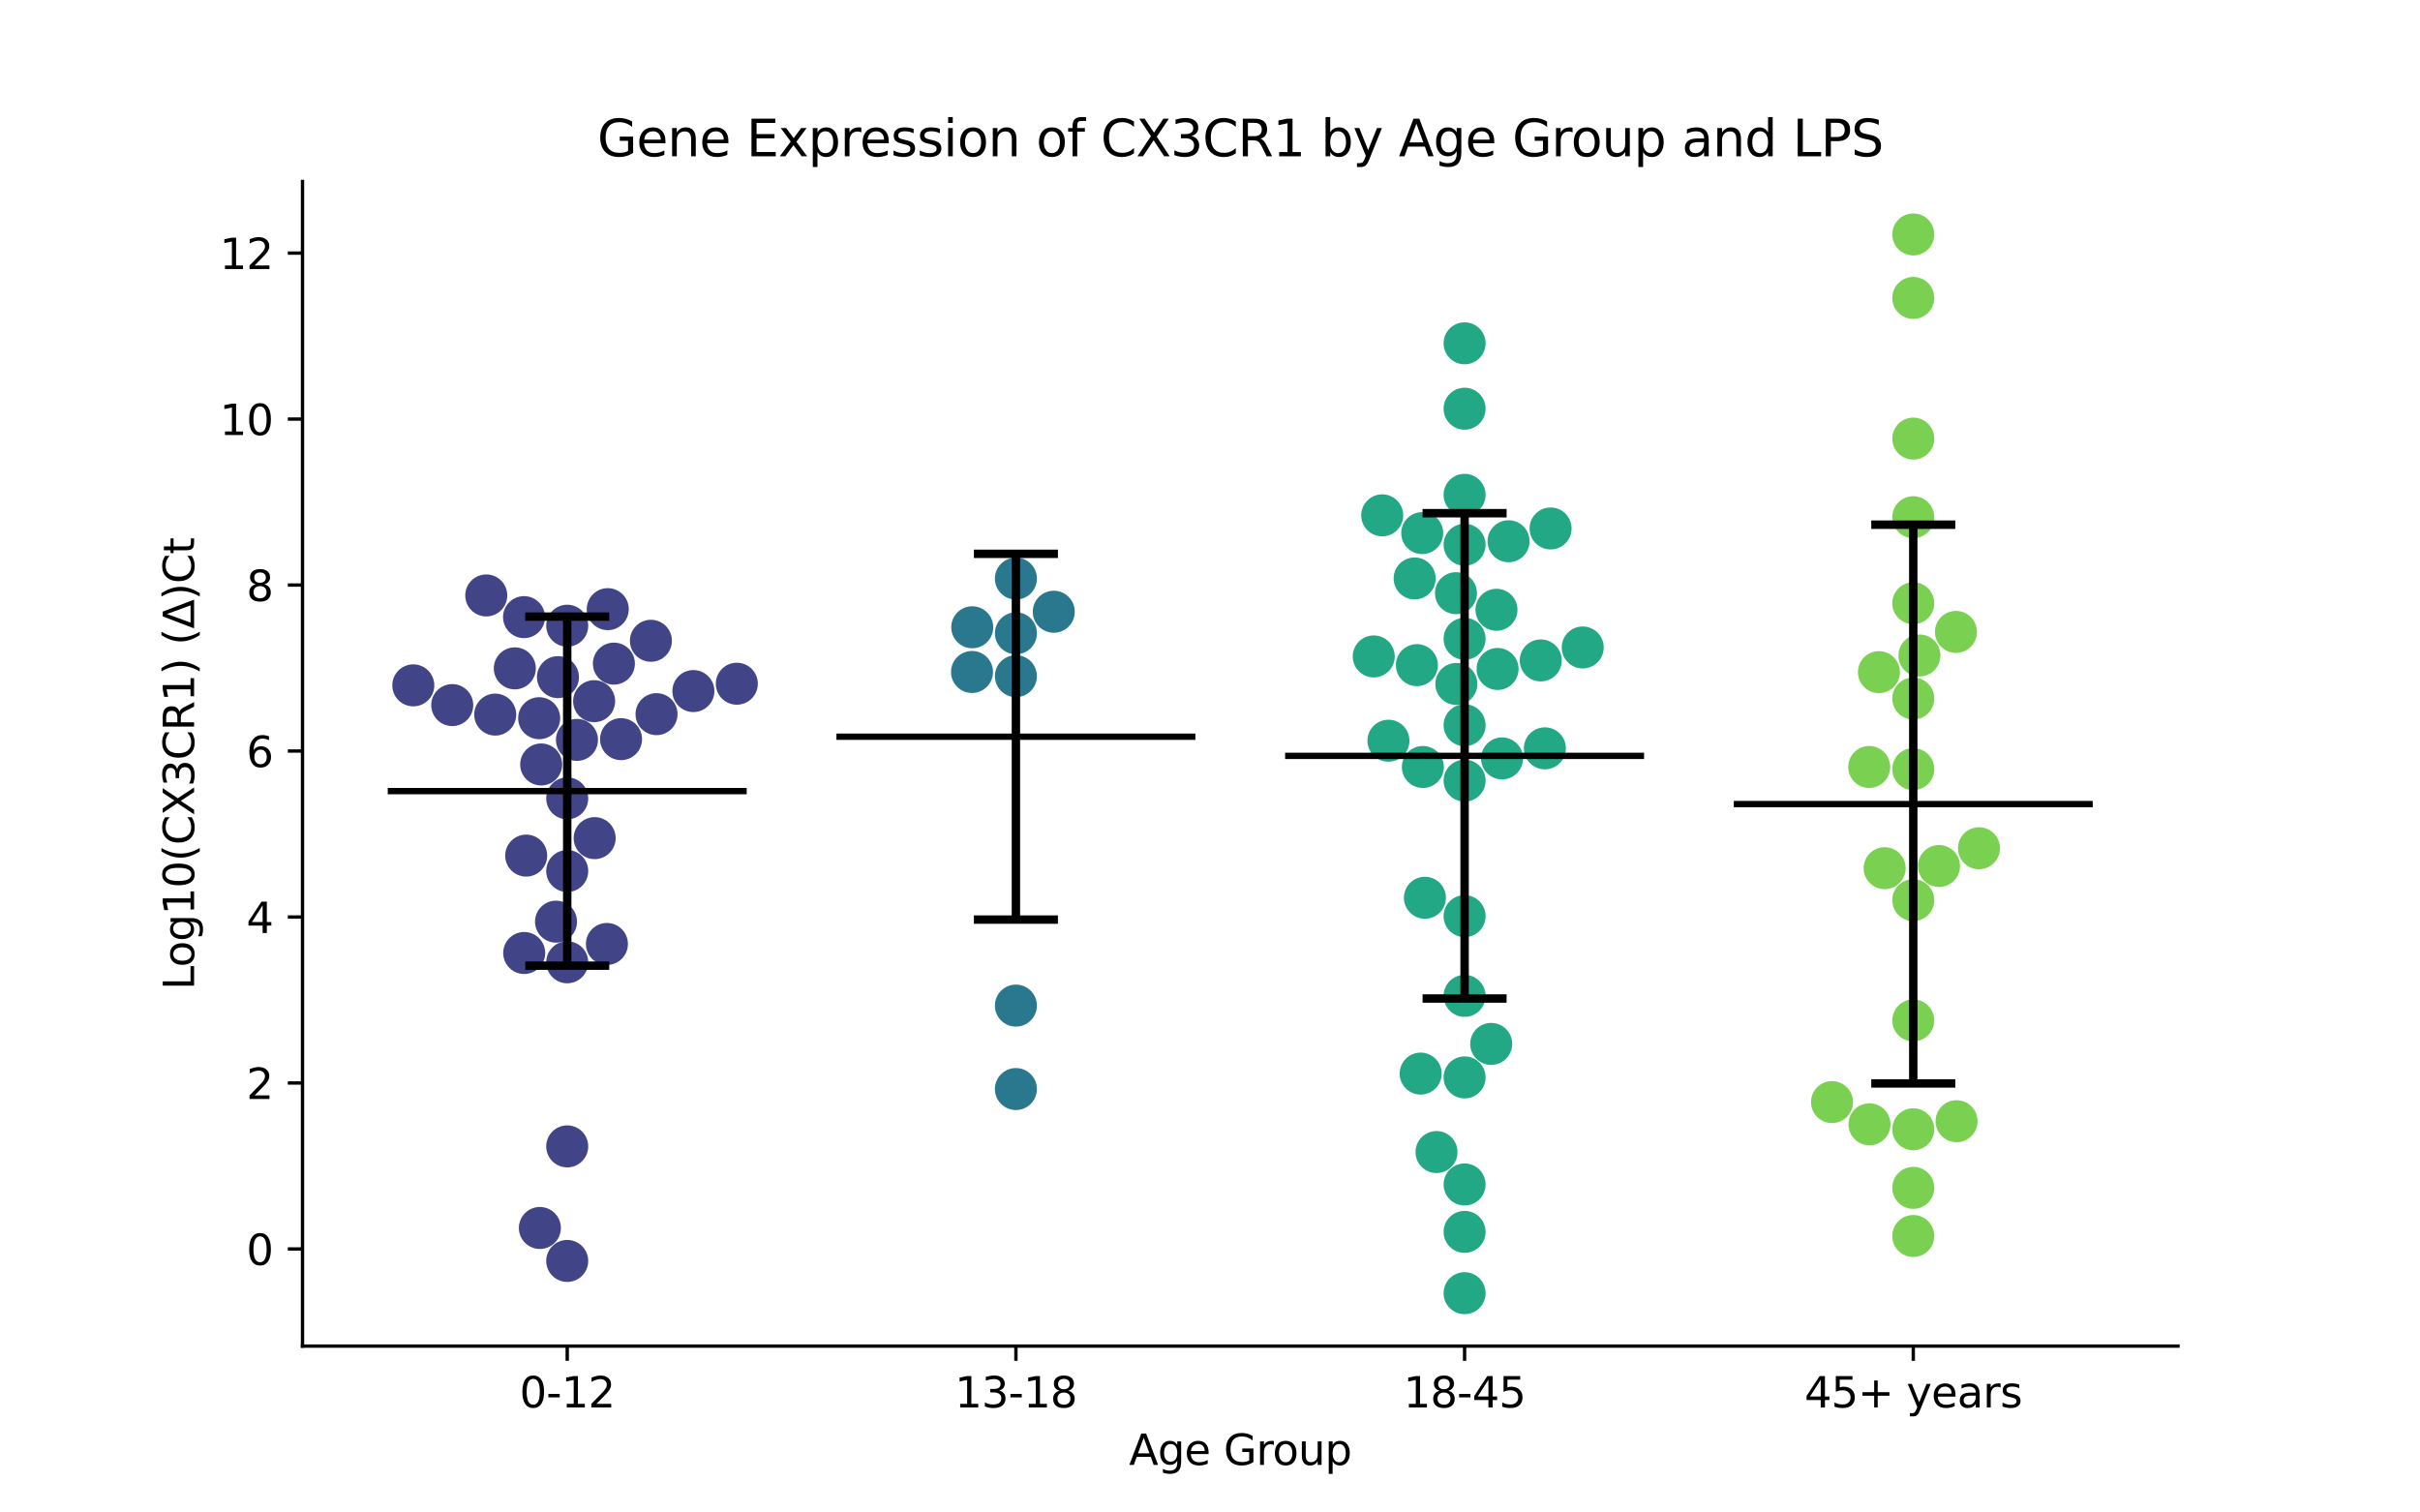 <?xml version="1.0" encoding="utf-8" standalone="no"?>
<!DOCTYPE svg PUBLIC "-//W3C//DTD SVG 1.1//EN"
  "http://www.w3.org/Graphics/SVG/1.1/DTD/svg11.dtd">
<svg xmlns:xlink="http://www.w3.org/1999/xlink" width="576pt" height="360pt" viewBox="0 0 576 360" xmlns="http://www.w3.org/2000/svg" version="1.1">
 <defs>
  <style type="text/css">*{stroke-linejoin: round; stroke-linecap: butt}</style>
 </defs>
 <g id="figure_1">
  <g id="patch_1">
   <path d="M 0 360 
L 576 360 
L 576 0 
L 0 0 
z
" style="fill: #ffffff"/>
  </g>
  <g id="axes_1">
   <g id="patch_2">
    <path d="M 72 320.4 
L 518.4 320.4 
L 518.4 43.2 
L 72 43.2 
z
" style="fill: #ffffff"/>
   </g>
   <g id="PathCollection_1">
    <defs>
     <path id="C0_0_439ceee283" d="M 0 5 
C 1.326 5 2.598 4.473 3.536 3.536 
C 4.473 2.598 5 1.326 5 -0 
C 5 -1.326 4.473 -2.598 3.536 -3.536 
C 2.598 -4.473 1.326 -5 0 -5 
C -1.326 -5 -2.598 -4.473 -3.536 -3.536 
C -4.473 -2.598 -5 -1.326 -5 0 
C -5 1.326 -4.473 2.598 -3.536 3.536 
C -2.598 4.473 -1.326 5 0 5 
z
"/>
    </defs>
    <g clip-path="url(#p9e5237458e)">
     <use xlink:href="#C0_0_439ceee283" x="154.928" y="152.516" style="fill: #414487"/>
    </g>
    <g clip-path="url(#p9e5237458e)">
     <use xlink:href="#C0_0_439ceee283" x="132.344" y="219.371" style="fill: #414487"/>
    </g>
    <g clip-path="url(#p9e5237458e)">
     <use xlink:href="#C0_0_439ceee283" x="124.769" y="226.831" style="fill: #414487"/>
    </g>
    <g clip-path="url(#p9e5237458e)">
     <use xlink:href="#C0_0_439ceee283" x="125.242" y="203.65" style="fill: #414487"/>
    </g>
    <g clip-path="url(#p9e5237458e)">
     <use xlink:href="#C0_0_439ceee283" x="165.037" y="164.488" style="fill: #414487"/>
    </g>
    <g clip-path="url(#p9e5237458e)">
     <use xlink:href="#C0_0_439ceee283" x="135.009" y="229.044" style="fill: #414487"/>
    </g>
    <g clip-path="url(#p9e5237458e)">
     <use xlink:href="#C0_0_439ceee283" x="144.457" y="224.682" style="fill: #414487"/>
    </g>
    <g clip-path="url(#p9e5237458e)">
     <use xlink:href="#C0_0_439ceee283" x="98.372" y="163.128" style="fill: #414487"/>
    </g>
    <g clip-path="url(#p9e5237458e)">
     <use xlink:href="#C0_0_439ceee283" x="175.375" y="162.738" style="fill: #414487"/>
    </g>
    <g clip-path="url(#p9e5237458e)">
     <use xlink:href="#C0_0_439ceee283" x="141.414" y="166.895" style="fill: #414487"/>
    </g>
    <g clip-path="url(#p9e5237458e)">
     <use xlink:href="#C0_0_439ceee283" x="137.325" y="176.106" style="fill: #414487"/>
    </g>
    <g clip-path="url(#p9e5237458e)">
     <use xlink:href="#C0_0_439ceee283" x="128.331" y="170.946" style="fill: #414487"/>
    </g>
    <g clip-path="url(#p9e5237458e)">
     <use xlink:href="#C0_0_439ceee283" x="128.5" y="292.28" style="fill: #414487"/>
    </g>
    <g clip-path="url(#p9e5237458e)">
     <use xlink:href="#C0_0_439ceee283" x="135.009" y="300.127" style="fill: #414487"/>
    </g>
    <g clip-path="url(#p9e5237458e)">
     <use xlink:href="#C0_0_439ceee283" x="146.117" y="157.954" style="fill: #414487"/>
    </g>
    <g clip-path="url(#p9e5237458e)">
     <use xlink:href="#C0_0_439ceee283" x="135.009" y="207.321" style="fill: #414487"/>
    </g>
    <g clip-path="url(#p9e5237458e)">
     <use xlink:href="#C0_0_439ceee283" x="135.009" y="272.862" style="fill: #414487"/>
    </g>
    <g clip-path="url(#p9e5237458e)">
     <use xlink:href="#C0_0_439ceee283" x="144.658" y="144.989" style="fill: #414487"/>
    </g>
    <g clip-path="url(#p9e5237458e)">
     <use xlink:href="#C0_0_439ceee283" x="141.539" y="199.49" style="fill: #414487"/>
    </g>
    <g clip-path="url(#p9e5237458e)">
     <use xlink:href="#C0_0_439ceee283" x="107.641" y="167.826" style="fill: #414487"/>
    </g>
    <g clip-path="url(#p9e5237458e)">
     <use xlink:href="#C0_0_439ceee283" x="156.264" y="169.982" style="fill: #414487"/>
    </g>
    <g clip-path="url(#p9e5237458e)">
     <use xlink:href="#C0_0_439ceee283" x="128.809" y="181.955" style="fill: #414487"/>
    </g>
    <g clip-path="url(#p9e5237458e)">
     <use xlink:href="#C0_0_439ceee283" x="147.823" y="175.931" style="fill: #414487"/>
    </g>
    <g clip-path="url(#p9e5237458e)">
     <use xlink:href="#C0_0_439ceee283" x="122.535" y="159.084" style="fill: #414487"/>
    </g>
    <g clip-path="url(#p9e5237458e)">
     <use xlink:href="#C0_0_439ceee283" x="135.009" y="190.025" style="fill: #414487"/>
    </g>
    <g clip-path="url(#p9e5237458e)">
     <use xlink:href="#C0_0_439ceee283" x="117.87" y="170.087" style="fill: #414487"/>
    </g>
    <g clip-path="url(#p9e5237458e)">
     <use xlink:href="#C0_0_439ceee283" x="132.804" y="161.172" style="fill: #414487"/>
    </g>
    <g clip-path="url(#p9e5237458e)">
     <use xlink:href="#C0_0_439ceee283" x="135.009" y="148.931" style="fill: #414487"/>
    </g>
    <g clip-path="url(#p9e5237458e)">
     <use xlink:href="#C0_0_439ceee283" x="115.737" y="141.726" style="fill: #414487"/>
    </g>
    <g clip-path="url(#p9e5237458e)">
     <use xlink:href="#C0_0_439ceee283" x="124.73" y="146.888" style="fill: #414487"/>
    </g>
   </g>
   <g id="PathCollection_2">
    <defs>
     <path id="C1_0_369e3fd4de" d="M 0 5 
C 1.326 5 2.598 4.473 3.536 3.536 
C 4.473 2.598 5 1.326 5 -0 
C 5 -1.326 4.473 -2.598 3.536 -3.536 
C 2.598 -4.473 1.326 -5 0 -5 
C -1.326 -5 -2.598 -4.473 -3.536 -3.536 
C -4.473 -2.598 -5 -1.326 -5 0 
C -5 1.326 -4.473 2.598 -3.536 3.536 
C -2.598 4.473 -1.326 5 0 5 
z
"/>
    </defs>
    <g clip-path="url(#p9e5237458e)">
     <use xlink:href="#C1_0_369e3fd4de" x="231.411" y="149.303" style="fill: #2a788e"/>
    </g>
    <g clip-path="url(#p9e5237458e)">
     <use xlink:href="#C1_0_369e3fd4de" x="241.803" y="137.713" style="fill: #2a788e"/>
    </g>
    <g clip-path="url(#p9e5237458e)">
     <use xlink:href="#C1_0_369e3fd4de" x="241.803" y="259.215" style="fill: #2a788e"/>
    </g>
    <g clip-path="url(#p9e5237458e)">
     <use xlink:href="#C1_0_369e3fd4de" x="241.803" y="160.94" style="fill: #2a788e"/>
    </g>
    <g clip-path="url(#p9e5237458e)">
     <use xlink:href="#C1_0_369e3fd4de" x="241.803" y="150.737" style="fill: #2a788e"/>
    </g>
    <g clip-path="url(#p9e5237458e)">
     <use xlink:href="#C1_0_369e3fd4de" x="241.803" y="239.353" style="fill: #2a788e"/>
    </g>
    <g clip-path="url(#p9e5237458e)">
     <use xlink:href="#C1_0_369e3fd4de" x="250.816" y="145.608" style="fill: #2a788e"/>
    </g>
    <g clip-path="url(#p9e5237458e)">
     <use xlink:href="#C1_0_369e3fd4de" x="231.355" y="159.94" style="fill: #2a788e"/>
    </g>
   </g>
   <g id="PathCollection_3">
    <defs>
     <path id="C2_0_2efb77dbdf" d="M 0 5 
C 1.326 5 2.598 4.473 3.536 3.536 
C 4.473 2.598 5 1.326 5 -0 
C 5 -1.326 4.473 -2.598 3.536 -3.536 
C 2.598 -4.473 1.326 -5 0 -5 
C -1.326 -5 -2.598 -4.473 -3.536 -3.536 
C -4.473 -2.598 -5 -1.326 -5 0 
C -5 1.326 -4.473 2.598 -3.536 3.536 
C -2.598 4.473 -1.326 5 0 5 
z
"/>
    </defs>
    <g clip-path="url(#p9e5237458e)">
     <use xlink:href="#C2_0_2efb77dbdf" x="338.509" y="126.885" style="fill: #22a884"/>
    </g>
    <g clip-path="url(#p9e5237458e)">
     <use xlink:href="#C2_0_2efb77dbdf" x="326.974" y="156.241" style="fill: #22a884"/>
    </g>
    <g clip-path="url(#p9e5237458e)">
     <use xlink:href="#C2_0_2efb77dbdf" x="367.705" y="178.119" style="fill: #22a884"/>
    </g>
    <g clip-path="url(#p9e5237458e)">
     <use xlink:href="#C2_0_2efb77dbdf" x="359.061" y="128.825" style="fill: #22a884"/>
    </g>
    <g clip-path="url(#p9e5237458e)">
     <use xlink:href="#C2_0_2efb77dbdf" x="348.597" y="218.06" style="fill: #22a884"/>
    </g>
    <g clip-path="url(#p9e5237458e)">
     <use xlink:href="#C2_0_2efb77dbdf" x="348.597" y="117.777" style="fill: #22a884"/>
    </g>
    <g clip-path="url(#p9e5237458e)">
     <use xlink:href="#C2_0_2efb77dbdf" x="354.929" y="248.47" style="fill: #22a884"/>
    </g>
    <g clip-path="url(#p9e5237458e)">
     <use xlink:href="#C2_0_2efb77dbdf" x="339.152" y="213.691" style="fill: #22a884"/>
    </g>
    <g clip-path="url(#p9e5237458e)">
     <use xlink:href="#C2_0_2efb77dbdf" x="356.188" y="145.139" style="fill: #22a884"/>
    </g>
    <g clip-path="url(#p9e5237458e)">
     <use xlink:href="#C2_0_2efb77dbdf" x="338.665" y="182.558" style="fill: #22a884"/>
    </g>
    <g clip-path="url(#p9e5237458e)">
     <use xlink:href="#C2_0_2efb77dbdf" x="336.708" y="137.684" style="fill: #22a884"/>
    </g>
    <g clip-path="url(#p9e5237458e)">
     <use xlink:href="#C2_0_2efb77dbdf" x="330.473" y="176.303" style="fill: #22a884"/>
    </g>
    <g clip-path="url(#p9e5237458e)">
     <use xlink:href="#C2_0_2efb77dbdf" x="376.715" y="154.11" style="fill: #22a884"/>
    </g>
    <g clip-path="url(#p9e5237458e)">
     <use xlink:href="#C2_0_2efb77dbdf" x="348.597" y="172.615" style="fill: #22a884"/>
    </g>
    <g clip-path="url(#p9e5237458e)">
     <use xlink:href="#C2_0_2efb77dbdf" x="348.597" y="307.8" style="fill: #22a884"/>
    </g>
    <g clip-path="url(#p9e5237458e)">
     <use xlink:href="#C2_0_2efb77dbdf" x="348.597" y="256.447" style="fill: #22a884"/>
    </g>
    <g clip-path="url(#p9e5237458e)">
     <use xlink:href="#C2_0_2efb77dbdf" x="348.597" y="81.716" style="fill: #22a884"/>
    </g>
    <g clip-path="url(#p9e5237458e)">
     <use xlink:href="#C2_0_2efb77dbdf" x="337.245" y="158.316" style="fill: #22a884"/>
    </g>
    <g clip-path="url(#p9e5237458e)">
     <use xlink:href="#C2_0_2efb77dbdf" x="348.597" y="152.048" style="fill: #22a884"/>
    </g>
    <g clip-path="url(#p9e5237458e)">
     <use xlink:href="#C2_0_2efb77dbdf" x="357.511" y="180.518" style="fill: #22a884"/>
    </g>
    <g clip-path="url(#p9e5237458e)">
     <use xlink:href="#C2_0_2efb77dbdf" x="338.141" y="255.534" style="fill: #22a884"/>
    </g>
    <g clip-path="url(#p9e5237458e)">
     <use xlink:href="#C2_0_2efb77dbdf" x="348.597" y="293.209" style="fill: #22a884"/>
    </g>
    <g clip-path="url(#p9e5237458e)">
     <use xlink:href="#C2_0_2efb77dbdf" x="328.991" y="122.662" style="fill: #22a884"/>
    </g>
    <g clip-path="url(#p9e5237458e)">
     <use xlink:href="#C2_0_2efb77dbdf" x="346.635" y="162.791" style="fill: #22a884"/>
    </g>
    <g clip-path="url(#p9e5237458e)">
     <use xlink:href="#C2_0_2efb77dbdf" x="348.597" y="237.036" style="fill: #22a884"/>
    </g>
    <g clip-path="url(#p9e5237458e)">
     <use xlink:href="#C2_0_2efb77dbdf" x="348.597" y="281.925" style="fill: #22a884"/>
    </g>
    <g clip-path="url(#p9e5237458e)">
     <use xlink:href="#C2_0_2efb77dbdf" x="348.597" y="185.803" style="fill: #22a884"/>
    </g>
    <g clip-path="url(#p9e5237458e)">
     <use xlink:href="#C2_0_2efb77dbdf" x="348.597" y="97.282" style="fill: #22a884"/>
    </g>
    <g clip-path="url(#p9e5237458e)">
     <use xlink:href="#C2_0_2efb77dbdf" x="366.727" y="157.194" style="fill: #22a884"/>
    </g>
    <g clip-path="url(#p9e5237458e)">
     <use xlink:href="#C2_0_2efb77dbdf" x="356.446" y="159.226" style="fill: #22a884"/>
    </g>
    <g clip-path="url(#p9e5237458e)">
     <use xlink:href="#C2_0_2efb77dbdf" x="369.064" y="125.785" style="fill: #22a884"/>
    </g>
    <g clip-path="url(#p9e5237458e)">
     <use xlink:href="#C2_0_2efb77dbdf" x="348.597" y="129.659" style="fill: #22a884"/>
    </g>
    <g clip-path="url(#p9e5237458e)">
     <use xlink:href="#C2_0_2efb77dbdf" x="346.543" y="141.187" style="fill: #22a884"/>
    </g>
    <g clip-path="url(#p9e5237458e)">
     <use xlink:href="#C2_0_2efb77dbdf" x="341.914" y="274.212" style="fill: #22a884"/>
    </g>
   </g>
   <g id="PathCollection_4">
    <defs>
     <path id="C3_0_097ae4e216" d="M 0 5 
C 1.326 5 2.598 4.473 3.536 3.536 
C 4.473 2.598 5 1.326 5 -0 
C 5 -1.326 4.473 -2.598 3.536 -3.536 
C 2.598 -4.473 1.326 -5 0 -5 
C -1.326 -5 -2.598 -4.473 -3.536 -3.536 
C -4.473 -2.598 -5 -1.326 -5 0 
C -5 1.326 -4.473 2.598 -3.536 3.536 
C -2.598 4.473 -1.326 5 0 5 
z
"/>
    </defs>
    <g clip-path="url(#p9e5237458e)">
     <use xlink:href="#C3_0_097ae4e216" x="456.856" y="156.017" style="fill: #7ad151"/>
    </g>
    <g clip-path="url(#p9e5237458e)">
     <use xlink:href="#C3_0_097ae4e216" x="455.391" y="55.8" style="fill: #7ad151"/>
    </g>
    <g clip-path="url(#p9e5237458e)">
     <use xlink:href="#C3_0_097ae4e216" x="447.218" y="159.984" style="fill: #7ad151"/>
    </g>
    <g clip-path="url(#p9e5237458e)">
     <use xlink:href="#C3_0_097ae4e216" x="455.391" y="214.255" style="fill: #7ad151"/>
    </g>
    <g clip-path="url(#p9e5237458e)">
     <use xlink:href="#C3_0_097ae4e216" x="455.391" y="294.191" style="fill: #7ad151"/>
    </g>
    <g clip-path="url(#p9e5237458e)">
     <use xlink:href="#C3_0_097ae4e216" x="461.514" y="206.131" style="fill: #7ad151"/>
    </g>
    <g clip-path="url(#p9e5237458e)">
     <use xlink:href="#C3_0_097ae4e216" x="455.391" y="104.396" style="fill: #7ad151"/>
    </g>
    <g clip-path="url(#p9e5237458e)">
     <use xlink:href="#C3_0_097ae4e216" x="455.391" y="123.101" style="fill: #7ad151"/>
    </g>
    <g clip-path="url(#p9e5237458e)">
     <use xlink:href="#C3_0_097ae4e216" x="455.391" y="166.262" style="fill: #7ad151"/>
    </g>
    <g clip-path="url(#p9e5237458e)">
     <use xlink:href="#C3_0_097ae4e216" x="455.391" y="268.786" style="fill: #7ad151"/>
    </g>
    <g clip-path="url(#p9e5237458e)">
     <use xlink:href="#C3_0_097ae4e216" x="455.391" y="282.733" style="fill: #7ad151"/>
    </g>
    <g clip-path="url(#p9e5237458e)">
     <use xlink:href="#C3_0_097ae4e216" x="444.965" y="267.605" style="fill: #7ad151"/>
    </g>
    <g clip-path="url(#p9e5237458e)">
     <use xlink:href="#C3_0_097ae4e216" x="465.549" y="150.408" style="fill: #7ad151"/>
    </g>
    <g clip-path="url(#p9e5237458e)">
     <use xlink:href="#C3_0_097ae4e216" x="455.391" y="143.579" style="fill: #7ad151"/>
    </g>
    <g clip-path="url(#p9e5237458e)">
     <use xlink:href="#C3_0_097ae4e216" x="448.577" y="206.648" style="fill: #7ad151"/>
    </g>
    <g clip-path="url(#p9e5237458e)">
     <use xlink:href="#C3_0_097ae4e216" x="465.697" y="266.87" style="fill: #7ad151"/>
    </g>
    <g clip-path="url(#p9e5237458e)">
     <use xlink:href="#C3_0_097ae4e216" x="455.391" y="183.067" style="fill: #7ad151"/>
    </g>
    <g clip-path="url(#p9e5237458e)">
     <use xlink:href="#C3_0_097ae4e216" x="471.028" y="201.9" style="fill: #7ad151"/>
    </g>
    <g clip-path="url(#p9e5237458e)">
     <use xlink:href="#C3_0_097ae4e216" x="455.391" y="70.913" style="fill: #7ad151"/>
    </g>
    <g clip-path="url(#p9e5237458e)">
     <use xlink:href="#C3_0_097ae4e216" x="455.391" y="242.884" style="fill: #7ad151"/>
    </g>
    <g clip-path="url(#p9e5237458e)">
     <use xlink:href="#C3_0_097ae4e216" x="444.905" y="182.552" style="fill: #7ad151"/>
    </g>
    <g clip-path="url(#p9e5237458e)">
     <use xlink:href="#C3_0_097ae4e216" x="436.051" y="262.32" style="fill: #7ad151"/>
    </g>
   </g>
   <g id="matplotlib.axis_1">
    <g id="xtick_1">
     <g id="line2d_1">
      <defs>
       <path id="mb404d2fc47" d="M 0 0 
L 0 3.5 
" style="stroke: #000000; stroke-width: 0.8"/>
      </defs>
      <g>
       <use xlink:href="#mb404d2fc47" x="135.009" y="320.4" style="stroke: #000000; stroke-width: 0.8"/>
      </g>
     </g>
     <g id="text_1">
      <!-- 0-12 -->
      <g transform="translate(123.661 334.998) scale(0.1 -0.1)">
       <defs>
        <path id="DejaVuSans-30" d="M 2034 4250 
Q 1547 4250 1301 3770 
Q 1056 3291 1056 2328 
Q 1056 1369 1301 889 
Q 1547 409 2034 409 
Q 2525 409 2770 889 
Q 3016 1369 3016 2328 
Q 3016 3291 2770 3770 
Q 2525 4250 2034 4250 
z
M 2034 4750 
Q 2819 4750 3233 4129 
Q 3647 3509 3647 2328 
Q 3647 1150 3233 529 
Q 2819 -91 2034 -91 
Q 1250 -91 836 529 
Q 422 1150 422 2328 
Q 422 3509 836 4129 
Q 1250 4750 2034 4750 
z
" transform="scale(0.016)"/>
        <path id="DejaVuSans-2d" d="M 313 2009 
L 1997 2009 
L 1997 1497 
L 313 1497 
L 313 2009 
z
" transform="scale(0.016)"/>
        <path id="DejaVuSans-31" d="M 794 531 
L 1825 531 
L 1825 4091 
L 703 3866 
L 703 4441 
L 1819 4666 
L 2450 4666 
L 2450 531 
L 3481 531 
L 3481 0 
L 794 0 
L 794 531 
z
" transform="scale(0.016)"/>
        <path id="DejaVuSans-32" d="M 1228 531 
L 3431 531 
L 3431 0 
L 469 0 
L 469 531 
Q 828 903 1448 1529 
Q 2069 2156 2228 2338 
Q 2531 2678 2651 2914 
Q 2772 3150 2772 3378 
Q 2772 3750 2511 3984 
Q 2250 4219 1831 4219 
Q 1534 4219 1204 4116 
Q 875 4013 500 3803 
L 500 4441 
Q 881 4594 1212 4672 
Q 1544 4750 1819 4750 
Q 2544 4750 2975 4387 
Q 3406 4025 3406 3419 
Q 3406 3131 3298 2873 
Q 3191 2616 2906 2266 
Q 2828 2175 2409 1742 
Q 1991 1309 1228 531 
z
" transform="scale(0.016)"/>
       </defs>
       <use xlink:href="#DejaVuSans-30"/>
       <use xlink:href="#DejaVuSans-2d" x="63.623"/>
       <use xlink:href="#DejaVuSans-31" x="99.707"/>
       <use xlink:href="#DejaVuSans-32" x="163.33"/>
      </g>
     </g>
    </g>
    <g id="xtick_2">
     <g id="line2d_2">
      <g>
       <use xlink:href="#mb404d2fc47" x="241.803" y="320.4" style="stroke: #000000; stroke-width: 0.8"/>
      </g>
     </g>
     <g id="text_2">
      <!-- 13-18 -->
      <g transform="translate(227.274 334.998) scale(0.1 -0.1)">
       <defs>
        <path id="DejaVuSans-33" d="M 2597 2516 
Q 3050 2419 3304 2112 
Q 3559 1806 3559 1356 
Q 3559 666 3084 287 
Q 2609 -91 1734 -91 
Q 1441 -91 1130 -33 
Q 819 25 488 141 
L 488 750 
Q 750 597 1062 519 
Q 1375 441 1716 441 
Q 2309 441 2620 675 
Q 2931 909 2931 1356 
Q 2931 1769 2642 2001 
Q 2353 2234 1838 2234 
L 1294 2234 
L 1294 2753 
L 1863 2753 
Q 2328 2753 2575 2939 
Q 2822 3125 2822 3475 
Q 2822 3834 2567 4026 
Q 2313 4219 1838 4219 
Q 1578 4219 1281 4162 
Q 984 4106 628 3988 
L 628 4550 
Q 988 4650 1302 4700 
Q 1616 4750 1894 4750 
Q 2613 4750 3031 4423 
Q 3450 4097 3450 3541 
Q 3450 3153 3228 2886 
Q 3006 2619 2597 2516 
z
" transform="scale(0.016)"/>
        <path id="DejaVuSans-38" d="M 2034 2216 
Q 1584 2216 1326 1975 
Q 1069 1734 1069 1313 
Q 1069 891 1326 650 
Q 1584 409 2034 409 
Q 2484 409 2743 651 
Q 3003 894 3003 1313 
Q 3003 1734 2745 1975 
Q 2488 2216 2034 2216 
z
M 1403 2484 
Q 997 2584 770 2862 
Q 544 3141 544 3541 
Q 544 4100 942 4425 
Q 1341 4750 2034 4750 
Q 2731 4750 3128 4425 
Q 3525 4100 3525 3541 
Q 3525 3141 3298 2862 
Q 3072 2584 2669 2484 
Q 3125 2378 3379 2068 
Q 3634 1759 3634 1313 
Q 3634 634 3220 271 
Q 2806 -91 2034 -91 
Q 1263 -91 848 271 
Q 434 634 434 1313 
Q 434 1759 690 2068 
Q 947 2378 1403 2484 
z
M 1172 3481 
Q 1172 3119 1398 2916 
Q 1625 2713 2034 2713 
Q 2441 2713 2670 2916 
Q 2900 3119 2900 3481 
Q 2900 3844 2670 4047 
Q 2441 4250 2034 4250 
Q 1625 4250 1398 4047 
Q 1172 3844 1172 3481 
z
" transform="scale(0.016)"/>
       </defs>
       <use xlink:href="#DejaVuSans-31"/>
       <use xlink:href="#DejaVuSans-33" x="63.623"/>
       <use xlink:href="#DejaVuSans-2d" x="127.246"/>
       <use xlink:href="#DejaVuSans-31" x="163.33"/>
       <use xlink:href="#DejaVuSans-38" x="226.953"/>
      </g>
     </g>
    </g>
    <g id="xtick_3">
     <g id="line2d_3">
      <g>
       <use xlink:href="#mb404d2fc47" x="348.597" y="320.4" style="stroke: #000000; stroke-width: 0.8"/>
      </g>
     </g>
     <g id="text_3">
      <!-- 18-45 -->
      <g transform="translate(334.068 334.998) scale(0.1 -0.1)">
       <defs>
        <path id="DejaVuSans-34" d="M 2419 4116 
L 825 1625 
L 2419 1625 
L 2419 4116 
z
M 2253 4666 
L 3047 4666 
L 3047 1625 
L 3713 1625 
L 3713 1100 
L 3047 1100 
L 3047 0 
L 2419 0 
L 2419 1100 
L 313 1100 
L 313 1709 
L 2253 4666 
z
" transform="scale(0.016)"/>
        <path id="DejaVuSans-35" d="M 691 4666 
L 3169 4666 
L 3169 4134 
L 1269 4134 
L 1269 2991 
Q 1406 3038 1543 3061 
Q 1681 3084 1819 3084 
Q 2600 3084 3056 2656 
Q 3513 2228 3513 1497 
Q 3513 744 3044 326 
Q 2575 -91 1722 -91 
Q 1428 -91 1123 -41 
Q 819 9 494 109 
L 494 744 
Q 775 591 1075 516 
Q 1375 441 1709 441 
Q 2250 441 2565 725 
Q 2881 1009 2881 1497 
Q 2881 1984 2565 2268 
Q 2250 2553 1709 2553 
Q 1456 2553 1204 2497 
Q 953 2441 691 2322 
L 691 4666 
z
" transform="scale(0.016)"/>
       </defs>
       <use xlink:href="#DejaVuSans-31"/>
       <use xlink:href="#DejaVuSans-38" x="63.623"/>
       <use xlink:href="#DejaVuSans-2d" x="127.246"/>
       <use xlink:href="#DejaVuSans-34" x="163.33"/>
       <use xlink:href="#DejaVuSans-35" x="226.953"/>
      </g>
     </g>
    </g>
    <g id="xtick_4">
     <g id="line2d_4">
      <g>
       <use xlink:href="#mb404d2fc47" x="455.391" y="320.4" style="stroke: #000000; stroke-width: 0.8"/>
      </g>
     </g>
     <g id="text_4">
      <!-- 45+ years -->
      <g transform="translate(429.49 334.998) scale(0.1 -0.1)">
       <defs>
        <path id="DejaVuSans-2b" d="M 2944 4013 
L 2944 2272 
L 4684 2272 
L 4684 1741 
L 2944 1741 
L 2944 0 
L 2419 0 
L 2419 1741 
L 678 1741 
L 678 2272 
L 2419 2272 
L 2419 4013 
L 2944 4013 
z
" transform="scale(0.016)"/>
        <path id="DejaVuSans-20" transform="scale(0.016)"/>
        <path id="DejaVuSans-79" d="M 2059 -325 
Q 1816 -950 1584 -1140 
Q 1353 -1331 966 -1331 
L 506 -1331 
L 506 -850 
L 844 -850 
Q 1081 -850 1212 -737 
Q 1344 -625 1503 -206 
L 1606 56 
L 191 3500 
L 800 3500 
L 1894 763 
L 2988 3500 
L 3597 3500 
L 2059 -325 
z
" transform="scale(0.016)"/>
        <path id="DejaVuSans-65" d="M 3597 1894 
L 3597 1613 
L 953 1613 
Q 991 1019 1311 708 
Q 1631 397 2203 397 
Q 2534 397 2845 478 
Q 3156 559 3463 722 
L 3463 178 
Q 3153 47 2828 -22 
Q 2503 -91 2169 -91 
Q 1331 -91 842 396 
Q 353 884 353 1716 
Q 353 2575 817 3079 
Q 1281 3584 2069 3584 
Q 2775 3584 3186 3129 
Q 3597 2675 3597 1894 
z
M 3022 2063 
Q 3016 2534 2758 2815 
Q 2500 3097 2075 3097 
Q 1594 3097 1305 2825 
Q 1016 2553 972 2059 
L 3022 2063 
z
" transform="scale(0.016)"/>
        <path id="DejaVuSans-61" d="M 2194 1759 
Q 1497 1759 1228 1600 
Q 959 1441 959 1056 
Q 959 750 1161 570 
Q 1363 391 1709 391 
Q 2188 391 2477 730 
Q 2766 1069 2766 1631 
L 2766 1759 
L 2194 1759 
z
M 3341 1997 
L 3341 0 
L 2766 0 
L 2766 531 
Q 2569 213 2275 61 
Q 1981 -91 1556 -91 
Q 1019 -91 701 211 
Q 384 513 384 1019 
Q 384 1609 779 1909 
Q 1175 2209 1959 2209 
L 2766 2209 
L 2766 2266 
Q 2766 2663 2505 2880 
Q 2244 3097 1772 3097 
Q 1472 3097 1187 3025 
Q 903 2953 641 2809 
L 641 3341 
Q 956 3463 1253 3523 
Q 1550 3584 1831 3584 
Q 2591 3584 2966 3190 
Q 3341 2797 3341 1997 
z
" transform="scale(0.016)"/>
        <path id="DejaVuSans-72" d="M 2631 2963 
Q 2534 3019 2420 3045 
Q 2306 3072 2169 3072 
Q 1681 3072 1420 2755 
Q 1159 2438 1159 1844 
L 1159 0 
L 581 0 
L 581 3500 
L 1159 3500 
L 1159 2956 
Q 1341 3275 1631 3429 
Q 1922 3584 2338 3584 
Q 2397 3584 2469 3576 
Q 2541 3569 2628 3553 
L 2631 2963 
z
" transform="scale(0.016)"/>
        <path id="DejaVuSans-73" d="M 2834 3397 
L 2834 2853 
Q 2591 2978 2328 3040 
Q 2066 3103 1784 3103 
Q 1356 3103 1142 2972 
Q 928 2841 928 2578 
Q 928 2378 1081 2264 
Q 1234 2150 1697 2047 
L 1894 2003 
Q 2506 1872 2764 1633 
Q 3022 1394 3022 966 
Q 3022 478 2636 193 
Q 2250 -91 1575 -91 
Q 1294 -91 989 -36 
Q 684 19 347 128 
L 347 722 
Q 666 556 975 473 
Q 1284 391 1588 391 
Q 1994 391 2212 530 
Q 2431 669 2431 922 
Q 2431 1156 2273 1281 
Q 2116 1406 1581 1522 
L 1381 1569 
Q 847 1681 609 1914 
Q 372 2147 372 2553 
Q 372 3047 722 3315 
Q 1072 3584 1716 3584 
Q 2034 3584 2315 3537 
Q 2597 3491 2834 3397 
z
" transform="scale(0.016)"/>
       </defs>
       <use xlink:href="#DejaVuSans-34"/>
       <use xlink:href="#DejaVuSans-35" x="63.623"/>
       <use xlink:href="#DejaVuSans-2b" x="127.246"/>
       <use xlink:href="#DejaVuSans-20" x="211.035"/>
       <use xlink:href="#DejaVuSans-79" x="242.822"/>
       <use xlink:href="#DejaVuSans-65" x="302.002"/>
       <use xlink:href="#DejaVuSans-61" x="363.525"/>
       <use xlink:href="#DejaVuSans-72" x="424.805"/>
       <use xlink:href="#DejaVuSans-73" x="465.918"/>
      </g>
     </g>
    </g>
    <g id="text_5">
     <!-- Age Group -->
     <g transform="translate(268.72 348.677) scale(0.1 -0.1)">
      <defs>
       <path id="DejaVuSans-41" d="M 2188 4044 
L 1331 1722 
L 3047 1722 
L 2188 4044 
z
M 1831 4666 
L 2547 4666 
L 4325 0 
L 3669 0 
L 3244 1197 
L 1141 1197 
L 716 0 
L 50 0 
L 1831 4666 
z
" transform="scale(0.016)"/>
       <path id="DejaVuSans-67" d="M 2906 1791 
Q 2906 2416 2648 2759 
Q 2391 3103 1925 3103 
Q 1463 3103 1205 2759 
Q 947 2416 947 1791 
Q 947 1169 1205 825 
Q 1463 481 1925 481 
Q 2391 481 2648 825 
Q 2906 1169 2906 1791 
z
M 3481 434 
Q 3481 -459 3084 -895 
Q 2688 -1331 1869 -1331 
Q 1566 -1331 1297 -1286 
Q 1028 -1241 775 -1147 
L 775 -588 
Q 1028 -725 1275 -790 
Q 1522 -856 1778 -856 
Q 2344 -856 2625 -561 
Q 2906 -266 2906 331 
L 2906 616 
Q 2728 306 2450 153 
Q 2172 0 1784 0 
Q 1141 0 747 490 
Q 353 981 353 1791 
Q 353 2603 747 3093 
Q 1141 3584 1784 3584 
Q 2172 3584 2450 3431 
Q 2728 3278 2906 2969 
L 2906 3500 
L 3481 3500 
L 3481 434 
z
" transform="scale(0.016)"/>
       <path id="DejaVuSans-47" d="M 3809 666 
L 3809 1919 
L 2778 1919 
L 2778 2438 
L 4434 2438 
L 4434 434 
Q 4069 175 3628 42 
Q 3188 -91 2688 -91 
Q 1594 -91 976 548 
Q 359 1188 359 2328 
Q 359 3472 976 4111 
Q 1594 4750 2688 4750 
Q 3144 4750 3555 4637 
Q 3966 4525 4313 4306 
L 4313 3634 
Q 3963 3931 3569 4081 
Q 3175 4231 2741 4231 
Q 1884 4231 1454 3753 
Q 1025 3275 1025 2328 
Q 1025 1384 1454 906 
Q 1884 428 2741 428 
Q 3075 428 3337 486 
Q 3600 544 3809 666 
z
" transform="scale(0.016)"/>
       <path id="DejaVuSans-6f" d="M 1959 3097 
Q 1497 3097 1228 2736 
Q 959 2375 959 1747 
Q 959 1119 1226 758 
Q 1494 397 1959 397 
Q 2419 397 2687 759 
Q 2956 1122 2956 1747 
Q 2956 2369 2687 2733 
Q 2419 3097 1959 3097 
z
M 1959 3584 
Q 2709 3584 3137 3096 
Q 3566 2609 3566 1747 
Q 3566 888 3137 398 
Q 2709 -91 1959 -91 
Q 1206 -91 779 398 
Q 353 888 353 1747 
Q 353 2609 779 3096 
Q 1206 3584 1959 3584 
z
" transform="scale(0.016)"/>
       <path id="DejaVuSans-75" d="M 544 1381 
L 544 3500 
L 1119 3500 
L 1119 1403 
Q 1119 906 1312 657 
Q 1506 409 1894 409 
Q 2359 409 2629 706 
Q 2900 1003 2900 1516 
L 2900 3500 
L 3475 3500 
L 3475 0 
L 2900 0 
L 2900 538 
Q 2691 219 2414 64 
Q 2138 -91 1772 -91 
Q 1169 -91 856 284 
Q 544 659 544 1381 
z
M 1991 3584 
L 1991 3584 
z
" transform="scale(0.016)"/>
       <path id="DejaVuSans-70" d="M 1159 525 
L 1159 -1331 
L 581 -1331 
L 581 3500 
L 1159 3500 
L 1159 2969 
Q 1341 3281 1617 3432 
Q 1894 3584 2278 3584 
Q 2916 3584 3314 3078 
Q 3713 2572 3713 1747 
Q 3713 922 3314 415 
Q 2916 -91 2278 -91 
Q 1894 -91 1617 61 
Q 1341 213 1159 525 
z
M 3116 1747 
Q 3116 2381 2855 2742 
Q 2594 3103 2138 3103 
Q 1681 3103 1420 2742 
Q 1159 2381 1159 1747 
Q 1159 1113 1420 752 
Q 1681 391 2138 391 
Q 2594 391 2855 752 
Q 3116 1113 3116 1747 
z
" transform="scale(0.016)"/>
      </defs>
      <use xlink:href="#DejaVuSans-41"/>
      <use xlink:href="#DejaVuSans-67" x="68.408"/>
      <use xlink:href="#DejaVuSans-65" x="131.885"/>
      <use xlink:href="#DejaVuSans-20" x="193.408"/>
      <use xlink:href="#DejaVuSans-47" x="225.195"/>
      <use xlink:href="#DejaVuSans-72" x="302.686"/>
      <use xlink:href="#DejaVuSans-6f" x="341.549"/>
      <use xlink:href="#DejaVuSans-75" x="402.73"/>
      <use xlink:href="#DejaVuSans-70" x="466.109"/>
     </g>
    </g>
   </g>
   <g id="matplotlib.axis_2">
    <g id="ytick_1">
     <g id="line2d_5">
      <defs>
       <path id="m788c11201f" d="M 0 0 
L -3.5 0 
" style="stroke: #000000; stroke-width: 0.8"/>
      </defs>
      <g>
       <use xlink:href="#m788c11201f" x="72" y="297.283" style="stroke: #000000; stroke-width: 0.8"/>
      </g>
     </g>
     <g id="text_6">
      <!-- 0 -->
      <g transform="translate(58.638 301.082) scale(0.1 -0.1)">
       <use xlink:href="#DejaVuSans-30"/>
      </g>
     </g>
    </g>
    <g id="ytick_2">
     <g id="line2d_6">
      <g>
       <use xlink:href="#m788c11201f" x="72" y="257.776" style="stroke: #000000; stroke-width: 0.8"/>
      </g>
     </g>
     <g id="text_7">
      <!-- 2 -->
      <g transform="translate(58.638 261.575) scale(0.1 -0.1)">
       <use xlink:href="#DejaVuSans-32"/>
      </g>
     </g>
    </g>
    <g id="ytick_3">
     <g id="line2d_7">
      <g>
       <use xlink:href="#m788c11201f" x="72" y="218.268" style="stroke: #000000; stroke-width: 0.8"/>
      </g>
     </g>
     <g id="text_8">
      <!-- 4 -->
      <g transform="translate(58.638 222.068) scale(0.1 -0.1)">
       <use xlink:href="#DejaVuSans-34"/>
      </g>
     </g>
    </g>
    <g id="ytick_4">
     <g id="line2d_8">
      <g>
       <use xlink:href="#m788c11201f" x="72" y="178.761" style="stroke: #000000; stroke-width: 0.8"/>
      </g>
     </g>
     <g id="text_9">
      <!-- 6 -->
      <g transform="translate(58.638 182.56) scale(0.1 -0.1)">
       <defs>
        <path id="DejaVuSans-36" d="M 2113 2584 
Q 1688 2584 1439 2293 
Q 1191 2003 1191 1497 
Q 1191 994 1439 701 
Q 1688 409 2113 409 
Q 2538 409 2786 701 
Q 3034 994 3034 1497 
Q 3034 2003 2786 2293 
Q 2538 2584 2113 2584 
z
M 3366 4563 
L 3366 3988 
Q 3128 4100 2886 4159 
Q 2644 4219 2406 4219 
Q 1781 4219 1451 3797 
Q 1122 3375 1075 2522 
Q 1259 2794 1537 2939 
Q 1816 3084 2150 3084 
Q 2853 3084 3261 2657 
Q 3669 2231 3669 1497 
Q 3669 778 3244 343 
Q 2819 -91 2113 -91 
Q 1303 -91 875 529 
Q 447 1150 447 2328 
Q 447 3434 972 4092 
Q 1497 4750 2381 4750 
Q 2619 4750 2861 4703 
Q 3103 4656 3366 4563 
z
" transform="scale(0.016)"/>
       </defs>
       <use xlink:href="#DejaVuSans-36"/>
      </g>
     </g>
    </g>
    <g id="ytick_5">
     <g id="line2d_9">
      <g>
       <use xlink:href="#m788c11201f" x="72" y="139.254" style="stroke: #000000; stroke-width: 0.8"/>
      </g>
     </g>
     <g id="text_10">
      <!-- 8 -->
      <g transform="translate(58.638 143.053) scale(0.1 -0.1)">
       <use xlink:href="#DejaVuSans-38"/>
      </g>
     </g>
    </g>
    <g id="ytick_6">
     <g id="line2d_10">
      <g>
       <use xlink:href="#m788c11201f" x="72" y="99.747" style="stroke: #000000; stroke-width: 0.8"/>
      </g>
     </g>
     <g id="text_11">
      <!-- 10 -->
      <g transform="translate(52.275 103.546) scale(0.1 -0.1)">
       <use xlink:href="#DejaVuSans-31"/>
       <use xlink:href="#DejaVuSans-30" x="63.623"/>
      </g>
     </g>
    </g>
    <g id="ytick_7">
     <g id="line2d_11">
      <g>
       <use xlink:href="#m788c11201f" x="72" y="60.24" style="stroke: #000000; stroke-width: 0.8"/>
      </g>
     </g>
     <g id="text_12">
      <!-- 12 -->
      <g transform="translate(52.275 64.039) scale(0.1 -0.1)">
       <use xlink:href="#DejaVuSans-31"/>
       <use xlink:href="#DejaVuSans-32" x="63.623"/>
      </g>
     </g>
    </g>
    <g id="text_13">
     <!-- Log10(CX3CR1) (Δ)Ct -->
     <g transform="translate(46.195 235.603) rotate(-90) scale(0.1 -0.1)">
      <defs>
       <path id="DejaVuSans-4c" d="M 628 4666 
L 1259 4666 
L 1259 531 
L 3531 531 
L 3531 0 
L 628 0 
L 628 4666 
z
" transform="scale(0.016)"/>
       <path id="DejaVuSans-28" d="M 1984 4856 
Q 1566 4138 1362 3434 
Q 1159 2731 1159 2009 
Q 1159 1288 1364 580 
Q 1569 -128 1984 -844 
L 1484 -844 
Q 1016 -109 783 600 
Q 550 1309 550 2009 
Q 550 2706 781 3412 
Q 1013 4119 1484 4856 
L 1984 4856 
z
" transform="scale(0.016)"/>
       <path id="DejaVuSans-43" d="M 4122 4306 
L 4122 3641 
Q 3803 3938 3442 4084 
Q 3081 4231 2675 4231 
Q 1875 4231 1450 3742 
Q 1025 3253 1025 2328 
Q 1025 1406 1450 917 
Q 1875 428 2675 428 
Q 3081 428 3442 575 
Q 3803 722 4122 1019 
L 4122 359 
Q 3791 134 3420 21 
Q 3050 -91 2638 -91 
Q 1578 -91 968 557 
Q 359 1206 359 2328 
Q 359 3453 968 4101 
Q 1578 4750 2638 4750 
Q 3056 4750 3426 4639 
Q 3797 4528 4122 4306 
z
" transform="scale(0.016)"/>
       <path id="DejaVuSans-58" d="M 403 4666 
L 1081 4666 
L 2241 2931 
L 3406 4666 
L 4084 4666 
L 2584 2425 
L 4184 0 
L 3506 0 
L 2194 1984 
L 872 0 
L 191 0 
L 1856 2491 
L 403 4666 
z
" transform="scale(0.016)"/>
       <path id="DejaVuSans-52" d="M 2841 2188 
Q 3044 2119 3236 1894 
Q 3428 1669 3622 1275 
L 4263 0 
L 3584 0 
L 2988 1197 
Q 2756 1666 2539 1819 
Q 2322 1972 1947 1972 
L 1259 1972 
L 1259 0 
L 628 0 
L 628 4666 
L 2053 4666 
Q 2853 4666 3247 4331 
Q 3641 3997 3641 3322 
Q 3641 2881 3436 2590 
Q 3231 2300 2841 2188 
z
M 1259 4147 
L 1259 2491 
L 2053 2491 
Q 2509 2491 2742 2702 
Q 2975 2913 2975 3322 
Q 2975 3731 2742 3939 
Q 2509 4147 2053 4147 
L 1259 4147 
z
" transform="scale(0.016)"/>
       <path id="DejaVuSans-29" d="M 513 4856 
L 1013 4856 
Q 1481 4119 1714 3412 
Q 1947 2706 1947 2009 
Q 1947 1309 1714 600 
Q 1481 -109 1013 -844 
L 513 -844 
Q 928 -128 1133 580 
Q 1338 1288 1338 2009 
Q 1338 2731 1133 3434 
Q 928 4138 513 4856 
z
" transform="scale(0.016)"/>
       <path id="DejaVuSans-394" d="M 2188 4044 
L 906 525 
L 3472 525 
L 2188 4044 
z
M 50 0 
L 1831 4666 
L 2547 4666 
L 4325 0 
L 50 0 
z
" transform="scale(0.016)"/>
       <path id="DejaVuSans-74" d="M 1172 4494 
L 1172 3500 
L 2356 3500 
L 2356 3053 
L 1172 3053 
L 1172 1153 
Q 1172 725 1289 603 
Q 1406 481 1766 481 
L 2356 481 
L 2356 0 
L 1766 0 
Q 1100 0 847 248 
Q 594 497 594 1153 
L 594 3053 
L 172 3053 
L 172 3500 
L 594 3500 
L 594 4494 
L 1172 4494 
z
" transform="scale(0.016)"/>
      </defs>
      <use xlink:href="#DejaVuSans-4c"/>
      <use xlink:href="#DejaVuSans-6f" x="53.963"/>
      <use xlink:href="#DejaVuSans-67" x="115.145"/>
      <use xlink:href="#DejaVuSans-31" x="178.621"/>
      <use xlink:href="#DejaVuSans-30" x="242.244"/>
      <use xlink:href="#DejaVuSans-28" x="305.867"/>
      <use xlink:href="#DejaVuSans-43" x="344.881"/>
      <use xlink:href="#DejaVuSans-58" x="414.705"/>
      <use xlink:href="#DejaVuSans-33" x="483.211"/>
      <use xlink:href="#DejaVuSans-43" x="546.834"/>
      <use xlink:href="#DejaVuSans-52" x="616.658"/>
      <use xlink:href="#DejaVuSans-31" x="686.141"/>
      <use xlink:href="#DejaVuSans-29" x="749.764"/>
      <use xlink:href="#DejaVuSans-20" x="788.777"/>
      <use xlink:href="#DejaVuSans-28" x="820.564"/>
      <use xlink:href="#DejaVuSans-394" x="859.578"/>
      <use xlink:href="#DejaVuSans-29" x="927.986"/>
      <use xlink:href="#DejaVuSans-43" x="967"/>
      <use xlink:href="#DejaVuSans-74" x="1036.824"/>
     </g>
    </g>
   </g>
   <g id="LineCollection_1">
    <path d="M 135.009 229.842 
L 135.009 146.76 
" clip-path="url(#p9e5237458e)" style="fill: none; stroke: #000000; stroke-width: 2"/>
   </g>
   <g id="line2d_12">
    <defs>
     <path id="m41e7994221" d="M 10 0 
L -10 -0 
" style="stroke: #000000; stroke-width: 2"/>
    </defs>
    <g clip-path="url(#p9e5237458e)">
     <use xlink:href="#m41e7994221" x="135.009" y="229.842" style="stroke: #000000; stroke-width: 2"/>
    </g>
   </g>
   <g id="line2d_13">
    <g clip-path="url(#p9e5237458e)">
     <use xlink:href="#m41e7994221" x="135.009" y="146.76" style="stroke: #000000; stroke-width: 2"/>
    </g>
   </g>
   <g id="LineCollection_2">
    <path d="M 92.291 188.301 
L 177.726 188.301 
" clip-path="url(#p9e5237458e)" style="fill: none; stroke: #000000; stroke-width: 1.5"/>
   </g>
   <g id="LineCollection_3">
    <path d="M 241.803 218.883 
L 241.803 131.819 
" clip-path="url(#p9e5237458e)" style="fill: none; stroke: #000000; stroke-width: 2"/>
   </g>
   <g id="line2d_14">
    <g clip-path="url(#p9e5237458e)">
     <use xlink:href="#m41e7994221" x="241.803" y="218.883" style="stroke: #000000; stroke-width: 2"/>
    </g>
   </g>
   <g id="line2d_15">
    <g clip-path="url(#p9e5237458e)">
     <use xlink:href="#m41e7994221" x="241.803" y="131.819" style="stroke: #000000; stroke-width: 2"/>
    </g>
   </g>
   <g id="LineCollection_4">
    <path d="M 199.085 175.351 
L 284.521 175.351 
" clip-path="url(#p9e5237458e)" style="fill: none; stroke: #000000; stroke-width: 1.5"/>
   </g>
   <g id="LineCollection_5">
    <path d="M 348.597 237.664 
L 348.597 122.149 
" clip-path="url(#p9e5237458e)" style="fill: none; stroke: #000000; stroke-width: 2"/>
   </g>
   <g id="line2d_16">
    <g clip-path="url(#p9e5237458e)">
     <use xlink:href="#m41e7994221" x="348.597" y="237.664" style="stroke: #000000; stroke-width: 2"/>
    </g>
   </g>
   <g id="line2d_17">
    <g clip-path="url(#p9e5237458e)">
     <use xlink:href="#m41e7994221" x="348.597" y="122.149" style="stroke: #000000; stroke-width: 2"/>
    </g>
   </g>
   <g id="LineCollection_6">
    <path d="M 305.879 179.907 
L 391.315 179.907 
" clip-path="url(#p9e5237458e)" style="fill: none; stroke: #000000; stroke-width: 1.5"/>
   </g>
   <g id="LineCollection_7">
    <path d="M 455.391 257.881 
L 455.391 124.883 
" clip-path="url(#p9e5237458e)" style="fill: none; stroke: #000000; stroke-width: 2"/>
   </g>
   <g id="line2d_18">
    <g clip-path="url(#p9e5237458e)">
     <use xlink:href="#m41e7994221" x="455.391" y="257.881" style="stroke: #000000; stroke-width: 2"/>
    </g>
   </g>
   <g id="line2d_19">
    <g clip-path="url(#p9e5237458e)">
     <use xlink:href="#m41e7994221" x="455.391" y="124.883" style="stroke: #000000; stroke-width: 2"/>
    </g>
   </g>
   <g id="LineCollection_8">
    <path d="M 412.674 191.382 
L 498.109 191.382 
" clip-path="url(#p9e5237458e)" style="fill: none; stroke: #000000; stroke-width: 1.5"/>
   </g>
   <g id="patch_3">
    <path d="M 72 320.4 
L 72 43.2 
" style="fill: none; stroke: #000000; stroke-width: 0.8; stroke-linejoin: miter; stroke-linecap: square"/>
   </g>
   <g id="patch_4">
    <path d="M 72 320.4 
L 518.4 320.4 
" style="fill: none; stroke: #000000; stroke-width: 0.8; stroke-linejoin: miter; stroke-linecap: square"/>
   </g>
   <g id="text_14">
    <!-- Gene Expression of CX3CR1 by Age Group and LPS -->
    <g transform="translate(142.178 37.2) scale(0.12 -0.12)">
     <defs>
      <path id="DejaVuSans-6e" d="M 3513 2113 
L 3513 0 
L 2938 0 
L 2938 2094 
Q 2938 2591 2744 2837 
Q 2550 3084 2163 3084 
Q 1697 3084 1428 2787 
Q 1159 2491 1159 1978 
L 1159 0 
L 581 0 
L 581 3500 
L 1159 3500 
L 1159 2956 
Q 1366 3272 1645 3428 
Q 1925 3584 2291 3584 
Q 2894 3584 3203 3211 
Q 3513 2838 3513 2113 
z
" transform="scale(0.016)"/>
      <path id="DejaVuSans-45" d="M 628 4666 
L 3578 4666 
L 3578 4134 
L 1259 4134 
L 1259 2753 
L 3481 2753 
L 3481 2222 
L 1259 2222 
L 1259 531 
L 3634 531 
L 3634 0 
L 628 0 
L 628 4666 
z
" transform="scale(0.016)"/>
      <path id="DejaVuSans-78" d="M 3513 3500 
L 2247 1797 
L 3578 0 
L 2900 0 
L 1881 1375 
L 863 0 
L 184 0 
L 1544 1831 
L 300 3500 
L 978 3500 
L 1906 2253 
L 2834 3500 
L 3513 3500 
z
" transform="scale(0.016)"/>
      <path id="DejaVuSans-69" d="M 603 3500 
L 1178 3500 
L 1178 0 
L 603 0 
L 603 3500 
z
M 603 4863 
L 1178 4863 
L 1178 4134 
L 603 4134 
L 603 4863 
z
" transform="scale(0.016)"/>
      <path id="DejaVuSans-66" d="M 2375 4863 
L 2375 4384 
L 1825 4384 
Q 1516 4384 1395 4259 
Q 1275 4134 1275 3809 
L 1275 3500 
L 2222 3500 
L 2222 3053 
L 1275 3053 
L 1275 0 
L 697 0 
L 697 3053 
L 147 3053 
L 147 3500 
L 697 3500 
L 697 3744 
Q 697 4328 969 4595 
Q 1241 4863 1831 4863 
L 2375 4863 
z
" transform="scale(0.016)"/>
      <path id="DejaVuSans-62" d="M 3116 1747 
Q 3116 2381 2855 2742 
Q 2594 3103 2138 3103 
Q 1681 3103 1420 2742 
Q 1159 2381 1159 1747 
Q 1159 1113 1420 752 
Q 1681 391 2138 391 
Q 2594 391 2855 752 
Q 3116 1113 3116 1747 
z
M 1159 2969 
Q 1341 3281 1617 3432 
Q 1894 3584 2278 3584 
Q 2916 3584 3314 3078 
Q 3713 2572 3713 1747 
Q 3713 922 3314 415 
Q 2916 -91 2278 -91 
Q 1894 -91 1617 61 
Q 1341 213 1159 525 
L 1159 0 
L 581 0 
L 581 4863 
L 1159 4863 
L 1159 2969 
z
" transform="scale(0.016)"/>
      <path id="DejaVuSans-64" d="M 2906 2969 
L 2906 4863 
L 3481 4863 
L 3481 0 
L 2906 0 
L 2906 525 
Q 2725 213 2448 61 
Q 2172 -91 1784 -91 
Q 1150 -91 751 415 
Q 353 922 353 1747 
Q 353 2572 751 3078 
Q 1150 3584 1784 3584 
Q 2172 3584 2448 3432 
Q 2725 3281 2906 2969 
z
M 947 1747 
Q 947 1113 1208 752 
Q 1469 391 1925 391 
Q 2381 391 2643 752 
Q 2906 1113 2906 1747 
Q 2906 2381 2643 2742 
Q 2381 3103 1925 3103 
Q 1469 3103 1208 2742 
Q 947 2381 947 1747 
z
" transform="scale(0.016)"/>
      <path id="DejaVuSans-50" d="M 1259 4147 
L 1259 2394 
L 2053 2394 
Q 2494 2394 2734 2622 
Q 2975 2850 2975 3272 
Q 2975 3691 2734 3919 
Q 2494 4147 2053 4147 
L 1259 4147 
z
M 628 4666 
L 2053 4666 
Q 2838 4666 3239 4311 
Q 3641 3956 3641 3272 
Q 3641 2581 3239 2228 
Q 2838 1875 2053 1875 
L 1259 1875 
L 1259 0 
L 628 0 
L 628 4666 
z
" transform="scale(0.016)"/>
      <path id="DejaVuSans-53" d="M 3425 4513 
L 3425 3897 
Q 3066 4069 2747 4153 
Q 2428 4238 2131 4238 
Q 1616 4238 1336 4038 
Q 1056 3838 1056 3469 
Q 1056 3159 1242 3001 
Q 1428 2844 1947 2747 
L 2328 2669 
Q 3034 2534 3370 2195 
Q 3706 1856 3706 1288 
Q 3706 609 3251 259 
Q 2797 -91 1919 -91 
Q 1588 -91 1214 -16 
Q 841 59 441 206 
L 441 856 
Q 825 641 1194 531 
Q 1563 422 1919 422 
Q 2459 422 2753 634 
Q 3047 847 3047 1241 
Q 3047 1584 2836 1778 
Q 2625 1972 2144 2069 
L 1759 2144 
Q 1053 2284 737 2584 
Q 422 2884 422 3419 
Q 422 4038 858 4394 
Q 1294 4750 2059 4750 
Q 2388 4750 2728 4690 
Q 3069 4631 3425 4513 
z
" transform="scale(0.016)"/>
     </defs>
     <use xlink:href="#DejaVuSans-47"/>
     <use xlink:href="#DejaVuSans-65" x="77.49"/>
     <use xlink:href="#DejaVuSans-6e" x="139.014"/>
     <use xlink:href="#DejaVuSans-65" x="202.393"/>
     <use xlink:href="#DejaVuSans-20" x="263.916"/>
     <use xlink:href="#DejaVuSans-45" x="295.703"/>
     <use xlink:href="#DejaVuSans-78" x="358.887"/>
     <use xlink:href="#DejaVuSans-70" x="418.066"/>
     <use xlink:href="#DejaVuSans-72" x="481.543"/>
     <use xlink:href="#DejaVuSans-65" x="520.406"/>
     <use xlink:href="#DejaVuSans-73" x="581.93"/>
     <use xlink:href="#DejaVuSans-73" x="634.029"/>
     <use xlink:href="#DejaVuSans-69" x="686.129"/>
     <use xlink:href="#DejaVuSans-6f" x="713.912"/>
     <use xlink:href="#DejaVuSans-6e" x="775.094"/>
     <use xlink:href="#DejaVuSans-20" x="838.473"/>
     <use xlink:href="#DejaVuSans-6f" x="870.26"/>
     <use xlink:href="#DejaVuSans-66" x="931.441"/>
     <use xlink:href="#DejaVuSans-20" x="966.646"/>
     <use xlink:href="#DejaVuSans-43" x="998.434"/>
     <use xlink:href="#DejaVuSans-58" x="1068.258"/>
     <use xlink:href="#DejaVuSans-33" x="1136.764"/>
     <use xlink:href="#DejaVuSans-43" x="1200.387"/>
     <use xlink:href="#DejaVuSans-52" x="1270.211"/>
     <use xlink:href="#DejaVuSans-31" x="1339.693"/>
     <use xlink:href="#DejaVuSans-20" x="1403.316"/>
     <use xlink:href="#DejaVuSans-62" x="1435.104"/>
     <use xlink:href="#DejaVuSans-79" x="1498.58"/>
     <use xlink:href="#DejaVuSans-20" x="1557.76"/>
     <use xlink:href="#DejaVuSans-41" x="1589.547"/>
     <use xlink:href="#DejaVuSans-67" x="1657.955"/>
     <use xlink:href="#DejaVuSans-65" x="1721.432"/>
     <use xlink:href="#DejaVuSans-20" x="1782.955"/>
     <use xlink:href="#DejaVuSans-47" x="1814.742"/>
     <use xlink:href="#DejaVuSans-72" x="1892.232"/>
     <use xlink:href="#DejaVuSans-6f" x="1931.096"/>
     <use xlink:href="#DejaVuSans-75" x="1992.277"/>
     <use xlink:href="#DejaVuSans-70" x="2055.656"/>
     <use xlink:href="#DejaVuSans-20" x="2119.133"/>
     <use xlink:href="#DejaVuSans-61" x="2150.92"/>
     <use xlink:href="#DejaVuSans-6e" x="2212.199"/>
     <use xlink:href="#DejaVuSans-64" x="2275.578"/>
     <use xlink:href="#DejaVuSans-20" x="2339.055"/>
     <use xlink:href="#DejaVuSans-4c" x="2370.842"/>
     <use xlink:href="#DejaVuSans-50" x="2426.555"/>
     <use xlink:href="#DejaVuSans-53" x="2486.857"/>
    </g>
   </g>
  </g>
 </g>
 <defs>
  <clipPath id="p9e5237458e">
   <rect x="72" y="43.2" width="446.4" height="277.2"/>
  </clipPath>
 </defs>
</svg>
